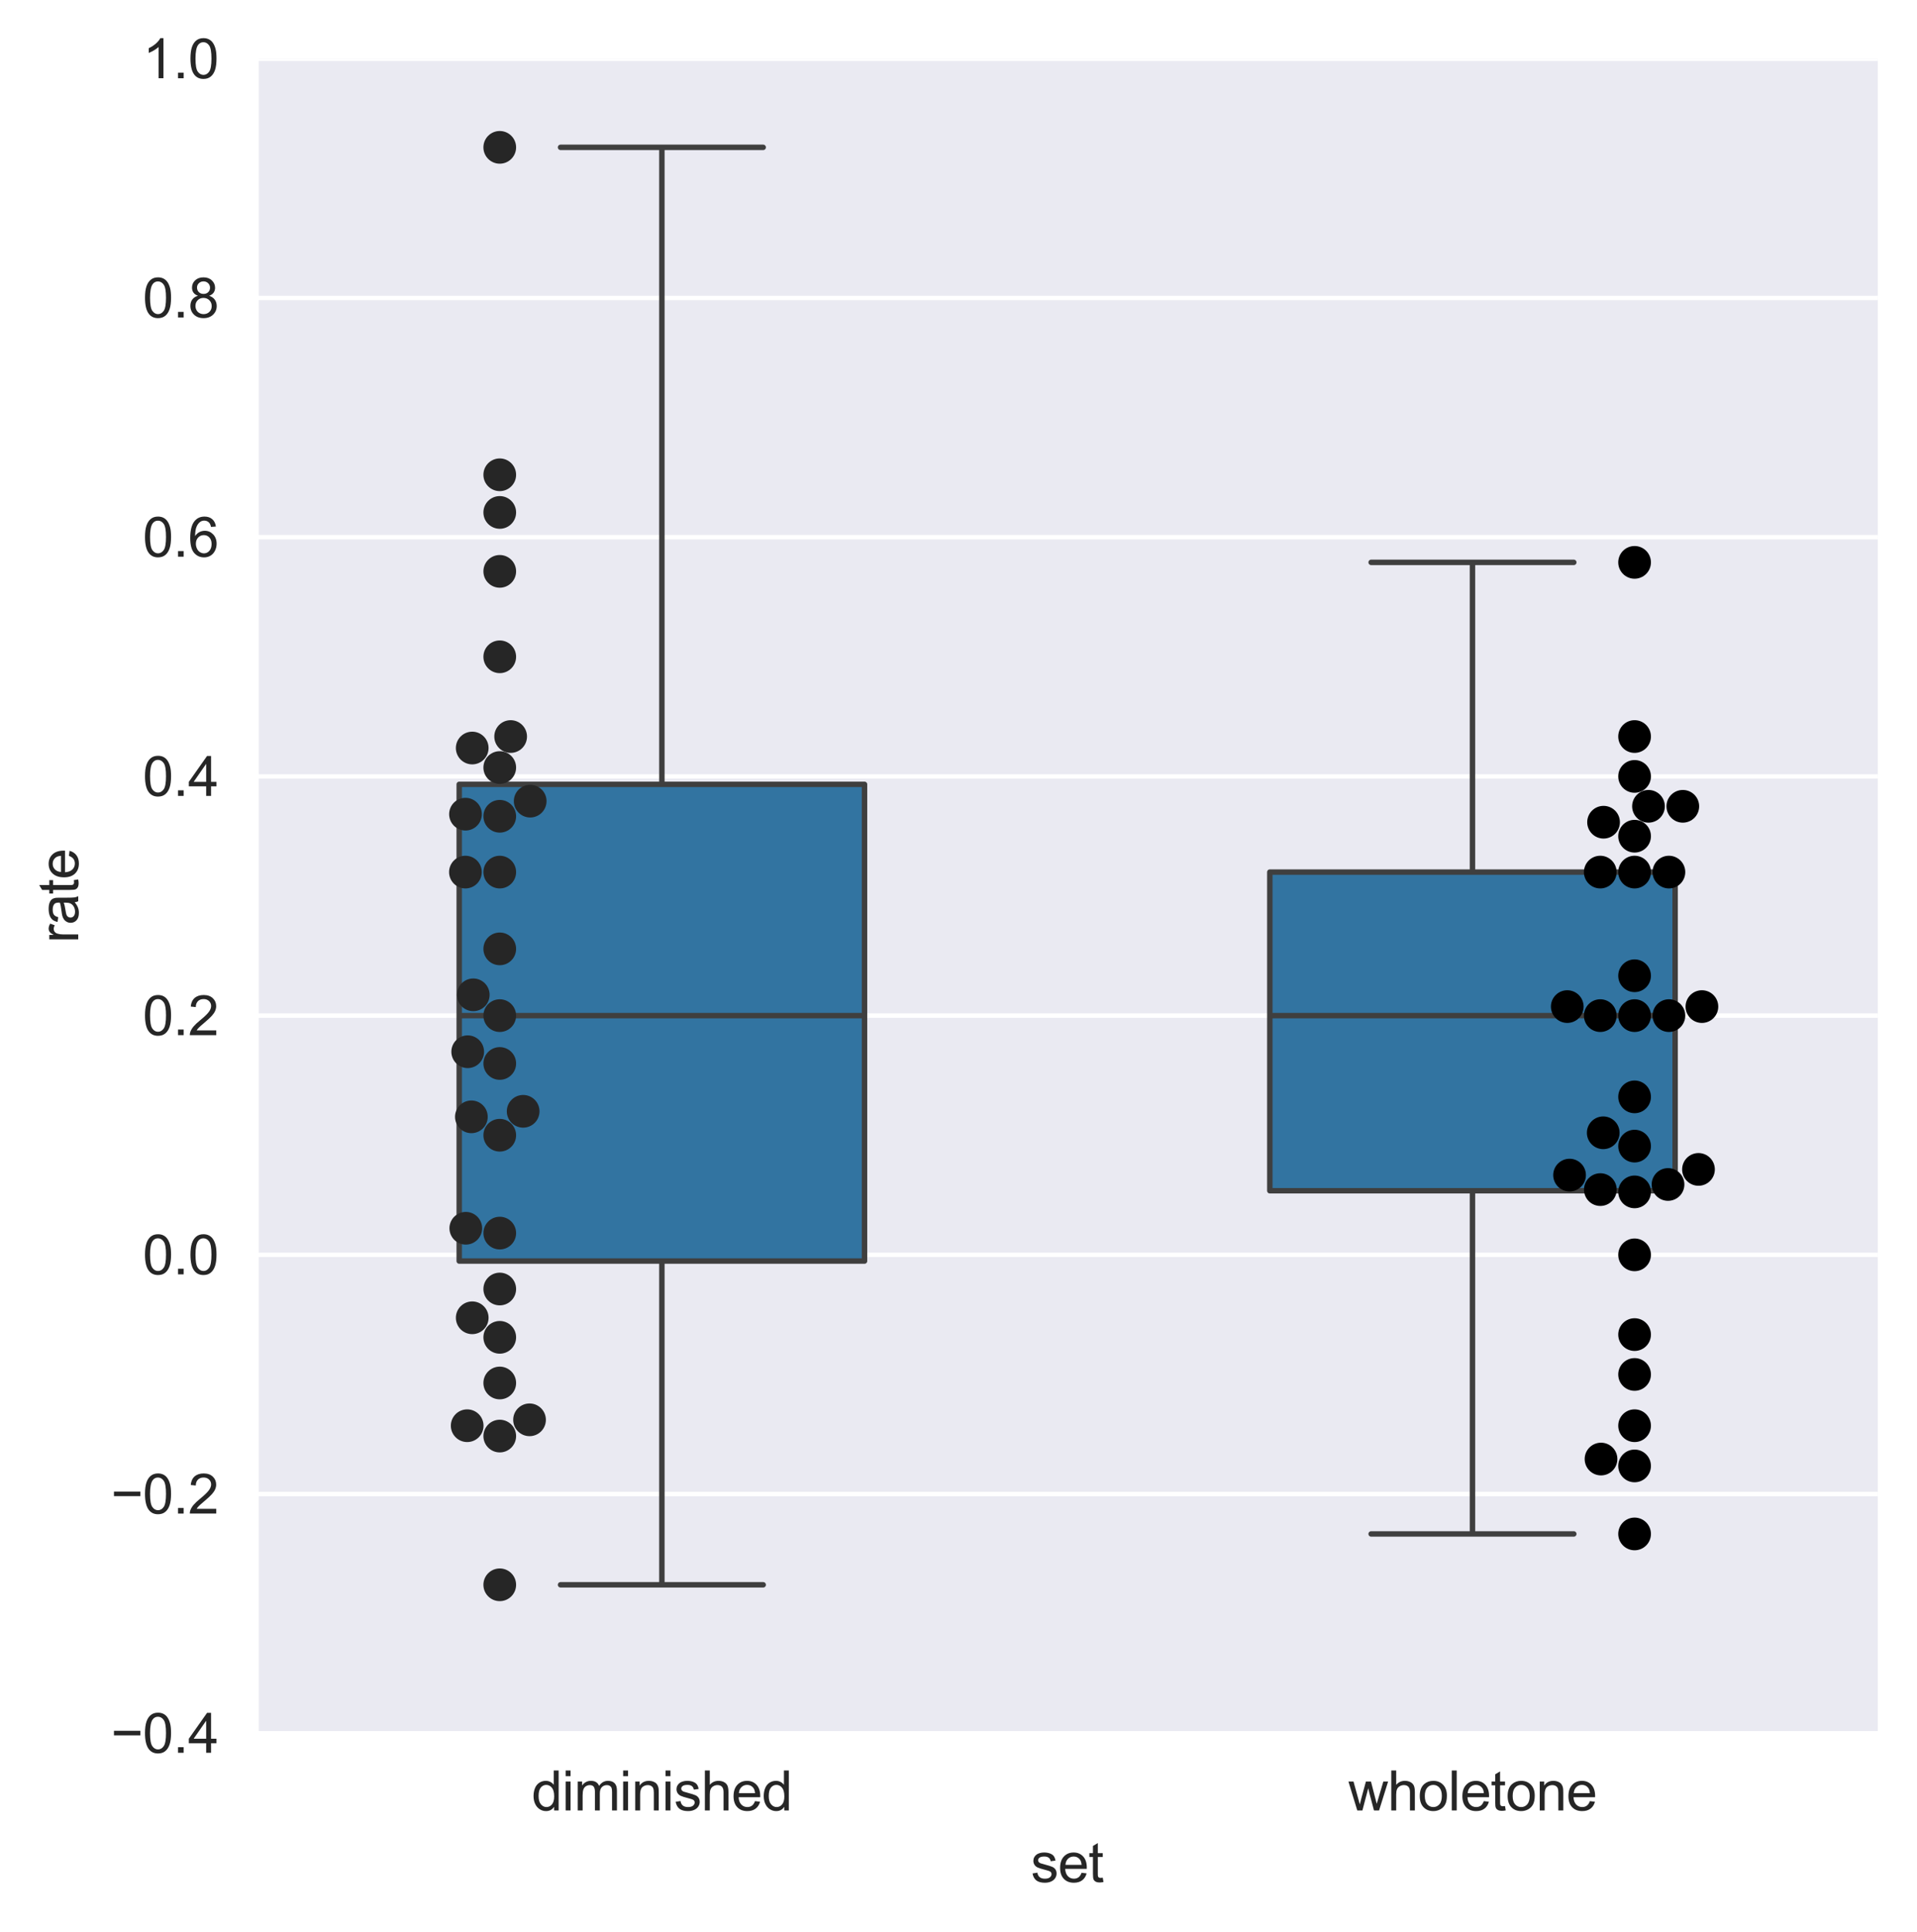 <?xml version="1.0" encoding="utf-8" standalone="no"?>
<!DOCTYPE svg PUBLIC "-//W3C//DTD SVG 1.1//EN"
  "http://www.w3.org/Graphics/SVG/1.1/DTD/svg11.dtd">
<svg xmlns:xlink="http://www.w3.org/1999/xlink" width="351.806pt" height="354.51pt" viewBox="0 0 351.806 354.51" xmlns="http://www.w3.org/2000/svg" version="1.1">
 <defs>
  <style type="text/css">*{stroke-linejoin: round; stroke-linecap: butt}</style>
 </defs>
 <g id="figure_1">
  <g id="patch_1">
   <path d="M 0 354.51 
L 351.806 354.51 
L 351.806 0 
L 0 0 
z
" style="fill: #ffffff"/>
  </g>
  <g id="axes_1">
   <g id="patch_2">
    <path d="M 47.086 318.019 
L 344.606 318.019 
L 344.606 10.779 
L 47.086 10.779 
z
" style="fill: #eaeaf2"/>
   </g>
   <g id="matplotlib.axis_1">
    <g id="xtick_1">
     <g id="text_1">
      <!-- diminished -->
      <g style="fill: #262626" transform="translate(97.566 332.177) scale(0.1 -0.1)">
       <defs>
        <path id="ArialMT-64" d="M 2575 0 
L 2575 419 
Q 2259 -75 1647 -75 
Q 1250 -75 917 144 
Q 584 363 401 755 
Q 219 1147 219 1656 
Q 219 2153 384 2558 
Q 550 2963 881 3178 
Q 1213 3394 1622 3394 
Q 1922 3394 2156 3267 
Q 2391 3141 2538 2938 
L 2538 4581 
L 3097 4581 
L 3097 0 
L 2575 0 
z
M 797 1656 
Q 797 1019 1065 703 
Q 1334 388 1700 388 
Q 2069 388 2326 689 
Q 2584 991 2584 1609 
Q 2584 2291 2321 2609 
Q 2059 2928 1675 2928 
Q 1300 2928 1048 2622 
Q 797 2316 797 1656 
z
" transform="scale(0.016)"/>
        <path id="ArialMT-69" d="M 425 3934 
L 425 4581 
L 988 4581 
L 988 3934 
L 425 3934 
z
M 425 0 
L 425 3319 
L 988 3319 
L 988 0 
L 425 0 
z
" transform="scale(0.016)"/>
        <path id="ArialMT-6d" d="M 422 0 
L 422 3319 
L 925 3319 
L 925 2853 
Q 1081 3097 1340 3245 
Q 1600 3394 1931 3394 
Q 2300 3394 2536 3241 
Q 2772 3088 2869 2813 
Q 3263 3394 3894 3394 
Q 4388 3394 4653 3120 
Q 4919 2847 4919 2278 
L 4919 0 
L 4359 0 
L 4359 2091 
Q 4359 2428 4304 2576 
Q 4250 2725 4106 2815 
Q 3963 2906 3769 2906 
Q 3419 2906 3187 2673 
Q 2956 2441 2956 1928 
L 2956 0 
L 2394 0 
L 2394 2156 
Q 2394 2531 2256 2718 
Q 2119 2906 1806 2906 
Q 1569 2906 1367 2781 
Q 1166 2656 1075 2415 
Q 984 2175 984 1722 
L 984 0 
L 422 0 
z
" transform="scale(0.016)"/>
        <path id="ArialMT-6e" d="M 422 0 
L 422 3319 
L 928 3319 
L 928 2847 
Q 1294 3394 1984 3394 
Q 2284 3394 2536 3286 
Q 2788 3178 2913 3003 
Q 3038 2828 3088 2588 
Q 3119 2431 3119 2041 
L 3119 0 
L 2556 0 
L 2556 2019 
Q 2556 2363 2490 2533 
Q 2425 2703 2258 2804 
Q 2091 2906 1866 2906 
Q 1506 2906 1245 2678 
Q 984 2450 984 1813 
L 984 0 
L 422 0 
z
" transform="scale(0.016)"/>
        <path id="ArialMT-73" d="M 197 991 
L 753 1078 
Q 800 744 1014 566 
Q 1228 388 1613 388 
Q 2000 388 2187 545 
Q 2375 703 2375 916 
Q 2375 1106 2209 1216 
Q 2094 1291 1634 1406 
Q 1016 1563 777 1677 
Q 538 1791 414 1992 
Q 291 2194 291 2438 
Q 291 2659 392 2848 
Q 494 3038 669 3163 
Q 800 3259 1026 3326 
Q 1253 3394 1513 3394 
Q 1903 3394 2198 3281 
Q 2494 3169 2634 2976 
Q 2775 2784 2828 2463 
L 2278 2388 
Q 2241 2644 2061 2787 
Q 1881 2931 1553 2931 
Q 1166 2931 1000 2803 
Q 834 2675 834 2503 
Q 834 2394 903 2306 
Q 972 2216 1119 2156 
Q 1203 2125 1616 2013 
Q 2213 1853 2448 1751 
Q 2684 1650 2818 1456 
Q 2953 1263 2953 975 
Q 2953 694 2789 445 
Q 2625 197 2315 61 
Q 2006 -75 1616 -75 
Q 969 -75 630 194 
Q 291 463 197 991 
z
" transform="scale(0.016)"/>
        <path id="ArialMT-68" d="M 422 0 
L 422 4581 
L 984 4581 
L 984 2938 
Q 1378 3394 1978 3394 
Q 2347 3394 2619 3248 
Q 2891 3103 3008 2847 
Q 3125 2591 3125 2103 
L 3125 0 
L 2563 0 
L 2563 2103 
Q 2563 2525 2380 2717 
Q 2197 2909 1863 2909 
Q 1613 2909 1392 2779 
Q 1172 2650 1078 2428 
Q 984 2206 984 1816 
L 984 0 
L 422 0 
z
" transform="scale(0.016)"/>
        <path id="ArialMT-65" d="M 2694 1069 
L 3275 997 
Q 3138 488 2766 206 
Q 2394 -75 1816 -75 
Q 1088 -75 661 373 
Q 234 822 234 1631 
Q 234 2469 665 2931 
Q 1097 3394 1784 3394 
Q 2450 3394 2872 2941 
Q 3294 2488 3294 1666 
Q 3294 1616 3291 1516 
L 816 1516 
Q 847 969 1125 678 
Q 1403 388 1819 388 
Q 2128 388 2347 550 
Q 2566 713 2694 1069 
z
M 847 1978 
L 2700 1978 
Q 2663 2397 2488 2606 
Q 2219 2931 1791 2931 
Q 1403 2931 1139 2672 
Q 875 2413 847 1978 
z
" transform="scale(0.016)"/>
       </defs>
       <use xlink:href="#ArialMT-64"/>
       <use xlink:href="#ArialMT-69" x="55.615"/>
       <use xlink:href="#ArialMT-6d" x="77.832"/>
       <use xlink:href="#ArialMT-69" x="161.133"/>
       <use xlink:href="#ArialMT-6e" x="183.35"/>
       <use xlink:href="#ArialMT-69" x="238.965"/>
       <use xlink:href="#ArialMT-73" x="261.182"/>
       <use xlink:href="#ArialMT-68" x="311.182"/>
       <use xlink:href="#ArialMT-65" x="366.797"/>
       <use xlink:href="#ArialMT-64" x="422.412"/>
      </g>
     </g>
    </g>
    <g id="xtick_2">
     <g id="text_2">
      <!-- wholetone -->
      <g style="fill: #262626" transform="translate(247.432 332.177) scale(0.1 -0.1)">
       <defs>
        <path id="ArialMT-77" d="M 1034 0 
L 19 3319 
L 600 3319 
L 1128 1403 
L 1325 691 
Q 1338 744 1497 1375 
L 2025 3319 
L 2603 3319 
L 3100 1394 
L 3266 759 
L 3456 1400 
L 4025 3319 
L 4572 3319 
L 3534 0 
L 2950 0 
L 2422 1988 
L 2294 2553 
L 1622 0 
L 1034 0 
z
" transform="scale(0.016)"/>
        <path id="ArialMT-6f" d="M 213 1659 
Q 213 2581 725 3025 
Q 1153 3394 1769 3394 
Q 2453 3394 2887 2945 
Q 3322 2497 3322 1706 
Q 3322 1066 3130 698 
Q 2938 331 2570 128 
Q 2203 -75 1769 -75 
Q 1072 -75 642 372 
Q 213 819 213 1659 
z
M 791 1659 
Q 791 1022 1069 705 
Q 1347 388 1769 388 
Q 2188 388 2466 706 
Q 2744 1025 2744 1678 
Q 2744 2294 2464 2611 
Q 2184 2928 1769 2928 
Q 1347 2928 1069 2612 
Q 791 2297 791 1659 
z
" transform="scale(0.016)"/>
        <path id="ArialMT-6c" d="M 409 0 
L 409 4581 
L 972 4581 
L 972 0 
L 409 0 
z
" transform="scale(0.016)"/>
        <path id="ArialMT-74" d="M 1650 503 
L 1731 6 
Q 1494 -44 1306 -44 
Q 1000 -44 831 53 
Q 663 150 594 308 
Q 525 466 525 972 
L 525 2881 
L 113 2881 
L 113 3319 
L 525 3319 
L 525 4141 
L 1084 4478 
L 1084 3319 
L 1650 3319 
L 1650 2881 
L 1084 2881 
L 1084 941 
Q 1084 700 1114 631 
Q 1144 563 1211 522 
Q 1278 481 1403 481 
Q 1497 481 1650 503 
z
" transform="scale(0.016)"/>
       </defs>
       <use xlink:href="#ArialMT-77"/>
       <use xlink:href="#ArialMT-68" x="72.217"/>
       <use xlink:href="#ArialMT-6f" x="127.832"/>
       <use xlink:href="#ArialMT-6c" x="183.447"/>
       <use xlink:href="#ArialMT-65" x="205.664"/>
       <use xlink:href="#ArialMT-74" x="261.279"/>
       <use xlink:href="#ArialMT-6f" x="289.062"/>
       <use xlink:href="#ArialMT-6e" x="344.678"/>
       <use xlink:href="#ArialMT-65" x="400.293"/>
      </g>
     </g>
    </g>
    <g id="text_3">
     <!-- set -->
     <g style="fill: #262626" transform="translate(189.176 345.322) scale(0.1 -0.1)">
      <use xlink:href="#ArialMT-73"/>
      <use xlink:href="#ArialMT-65" x="50"/>
      <use xlink:href="#ArialMT-74" x="105.615"/>
     </g>
    </g>
   </g>
   <g id="matplotlib.axis_2">
    <g id="ytick_1">
     <g id="line2d_1">
      <path d="M 47.086 318.019 
L 344.606 318.019 
" clip-path="url(#p8b9418514e)" style="fill: none; stroke: #ffffff; stroke-width: 0.8; stroke-linecap: round"/>
     </g>
     <g id="text_4">
      <!-- −0.4 -->
      <g style="fill: #262626" transform="translate(20.345 321.598) scale(0.1 -0.1)">
       <defs>
        <path id="ArialMT-2212" d="M 3381 1997 
L 356 1997 
L 356 2522 
L 3381 2522 
L 3381 1997 
z
" transform="scale(0.016)"/>
        <path id="ArialMT-30" d="M 266 2259 
Q 266 3072 433 3567 
Q 600 4063 929 4331 
Q 1259 4600 1759 4600 
Q 2128 4600 2406 4451 
Q 2684 4303 2865 4023 
Q 3047 3744 3150 3342 
Q 3253 2941 3253 2259 
Q 3253 1453 3087 958 
Q 2922 463 2592 192 
Q 2263 -78 1759 -78 
Q 1097 -78 719 397 
Q 266 969 266 2259 
z
M 844 2259 
Q 844 1131 1108 757 
Q 1372 384 1759 384 
Q 2147 384 2411 759 
Q 2675 1134 2675 2259 
Q 2675 3391 2411 3762 
Q 2147 4134 1753 4134 
Q 1366 4134 1134 3806 
Q 844 3388 844 2259 
z
" transform="scale(0.016)"/>
        <path id="ArialMT-2e" d="M 581 0 
L 581 641 
L 1222 641 
L 1222 0 
L 581 0 
z
" transform="scale(0.016)"/>
        <path id="ArialMT-34" d="M 2069 0 
L 2069 1097 
L 81 1097 
L 81 1613 
L 2172 4581 
L 2631 4581 
L 2631 1613 
L 3250 1613 
L 3250 1097 
L 2631 1097 
L 2631 0 
L 2069 0 
z
M 2069 1613 
L 2069 3678 
L 634 1613 
L 2069 1613 
z
" transform="scale(0.016)"/>
       </defs>
       <use xlink:href="#ArialMT-2212"/>
       <use xlink:href="#ArialMT-30" x="58.398"/>
       <use xlink:href="#ArialMT-2e" x="114.014"/>
       <use xlink:href="#ArialMT-34" x="141.797"/>
      </g>
     </g>
    </g>
    <g id="ytick_2">
     <g id="line2d_2">
      <path d="M 47.086 274.127 
L 344.606 274.127 
" clip-path="url(#p8b9418514e)" style="fill: none; stroke: #ffffff; stroke-width: 0.8; stroke-linecap: round"/>
     </g>
     <g id="text_5">
      <!-- −0.2 -->
      <g style="fill: #262626" transform="translate(20.345 277.706) scale(0.1 -0.1)">
       <defs>
        <path id="ArialMT-32" d="M 3222 541 
L 3222 0 
L 194 0 
Q 188 203 259 391 
Q 375 700 629 1000 
Q 884 1300 1366 1694 
Q 2113 2306 2375 2664 
Q 2638 3022 2638 3341 
Q 2638 3675 2398 3904 
Q 2159 4134 1775 4134 
Q 1369 4134 1125 3890 
Q 881 3647 878 3216 
L 300 3275 
Q 359 3922 746 4261 
Q 1134 4600 1788 4600 
Q 2447 4600 2831 4234 
Q 3216 3869 3216 3328 
Q 3216 3053 3103 2787 
Q 2991 2522 2730 2228 
Q 2469 1934 1863 1422 
Q 1356 997 1212 845 
Q 1069 694 975 541 
L 3222 541 
z
" transform="scale(0.016)"/>
       </defs>
       <use xlink:href="#ArialMT-2212"/>
       <use xlink:href="#ArialMT-30" x="58.398"/>
       <use xlink:href="#ArialMT-2e" x="114.014"/>
       <use xlink:href="#ArialMT-32" x="141.797"/>
      </g>
     </g>
    </g>
    <g id="ytick_3">
     <g id="line2d_3">
      <path d="M 47.086 230.236 
L 344.606 230.236 
" clip-path="url(#p8b9418514e)" style="fill: none; stroke: #ffffff; stroke-width: 0.8; stroke-linecap: round"/>
     </g>
     <g id="text_6">
      <!-- 0.0 -->
      <g style="fill: #262626" transform="translate(26.186 233.815) scale(0.1 -0.1)">
       <use xlink:href="#ArialMT-30"/>
       <use xlink:href="#ArialMT-2e" x="55.615"/>
       <use xlink:href="#ArialMT-30" x="83.398"/>
      </g>
     </g>
    </g>
    <g id="ytick_4">
     <g id="line2d_4">
      <path d="M 47.086 186.345 
L 344.606 186.345 
" clip-path="url(#p8b9418514e)" style="fill: none; stroke: #ffffff; stroke-width: 0.8; stroke-linecap: round"/>
     </g>
     <g id="text_7">
      <!-- 0.2 -->
      <g style="fill: #262626" transform="translate(26.186 189.924) scale(0.1 -0.1)">
       <use xlink:href="#ArialMT-30"/>
       <use xlink:href="#ArialMT-2e" x="55.615"/>
       <use xlink:href="#ArialMT-32" x="83.398"/>
      </g>
     </g>
    </g>
    <g id="ytick_5">
     <g id="line2d_5">
      <path d="M 47.086 142.453 
L 344.606 142.453 
" clip-path="url(#p8b9418514e)" style="fill: none; stroke: #ffffff; stroke-width: 0.8; stroke-linecap: round"/>
     </g>
     <g id="text_8">
      <!-- 0.4 -->
      <g style="fill: #262626" transform="translate(26.186 146.032) scale(0.1 -0.1)">
       <use xlink:href="#ArialMT-30"/>
       <use xlink:href="#ArialMT-2e" x="55.615"/>
       <use xlink:href="#ArialMT-34" x="83.398"/>
      </g>
     </g>
    </g>
    <g id="ytick_6">
     <g id="line2d_6">
      <path d="M 47.086 98.562 
L 344.606 98.562 
" clip-path="url(#p8b9418514e)" style="fill: none; stroke: #ffffff; stroke-width: 0.8; stroke-linecap: round"/>
     </g>
     <g id="text_9">
      <!-- 0.6 -->
      <g style="fill: #262626" transform="translate(26.186 102.141) scale(0.1 -0.1)">
       <defs>
        <path id="ArialMT-36" d="M 3184 3459 
L 2625 3416 
Q 2550 3747 2413 3897 
Q 2184 4138 1850 4138 
Q 1581 4138 1378 3988 
Q 1113 3794 959 3422 
Q 806 3050 800 2363 
Q 1003 2672 1297 2822 
Q 1591 2972 1913 2972 
Q 2475 2972 2870 2558 
Q 3266 2144 3266 1488 
Q 3266 1056 3080 686 
Q 2894 316 2569 119 
Q 2244 -78 1831 -78 
Q 1128 -78 684 439 
Q 241 956 241 2144 
Q 241 3472 731 4075 
Q 1159 4600 1884 4600 
Q 2425 4600 2770 4297 
Q 3116 3994 3184 3459 
z
M 888 1484 
Q 888 1194 1011 928 
Q 1134 663 1356 523 
Q 1578 384 1822 384 
Q 2178 384 2434 671 
Q 2691 959 2691 1453 
Q 2691 1928 2437 2201 
Q 2184 2475 1800 2475 
Q 1419 2475 1153 2201 
Q 888 1928 888 1484 
z
" transform="scale(0.016)"/>
       </defs>
       <use xlink:href="#ArialMT-30"/>
       <use xlink:href="#ArialMT-2e" x="55.615"/>
       <use xlink:href="#ArialMT-36" x="83.398"/>
      </g>
     </g>
    </g>
    <g id="ytick_7">
     <g id="line2d_7">
      <path d="M 47.086 54.67 
L 344.606 54.67 
" clip-path="url(#p8b9418514e)" style="fill: none; stroke: #ffffff; stroke-width: 0.8; stroke-linecap: round"/>
     </g>
     <g id="text_10">
      <!-- 0.8 -->
      <g style="fill: #262626" transform="translate(26.186 58.249) scale(0.1 -0.1)">
       <defs>
        <path id="ArialMT-38" d="M 1131 2484 
Q 781 2613 612 2850 
Q 444 3088 444 3419 
Q 444 3919 803 4259 
Q 1163 4600 1759 4600 
Q 2359 4600 2725 4251 
Q 3091 3903 3091 3403 
Q 3091 3084 2923 2848 
Q 2756 2613 2416 2484 
Q 2838 2347 3058 2040 
Q 3278 1734 3278 1309 
Q 3278 722 2862 322 
Q 2447 -78 1769 -78 
Q 1091 -78 675 323 
Q 259 725 259 1325 
Q 259 1772 486 2073 
Q 713 2375 1131 2484 
z
M 1019 3438 
Q 1019 3113 1228 2906 
Q 1438 2700 1772 2700 
Q 2097 2700 2305 2904 
Q 2513 3109 2513 3406 
Q 2513 3716 2298 3927 
Q 2084 4138 1766 4138 
Q 1444 4138 1231 3931 
Q 1019 3725 1019 3438 
z
M 838 1322 
Q 838 1081 952 856 
Q 1066 631 1291 507 
Q 1516 384 1775 384 
Q 2178 384 2440 643 
Q 2703 903 2703 1303 
Q 2703 1709 2433 1975 
Q 2163 2241 1756 2241 
Q 1359 2241 1098 1978 
Q 838 1716 838 1322 
z
" transform="scale(0.016)"/>
       </defs>
       <use xlink:href="#ArialMT-30"/>
       <use xlink:href="#ArialMT-2e" x="55.615"/>
       <use xlink:href="#ArialMT-38" x="83.398"/>
      </g>
     </g>
    </g>
    <g id="ytick_8">
     <g id="line2d_8">
      <path d="M 47.086 10.779 
L 344.606 10.779 
" clip-path="url(#p8b9418514e)" style="fill: none; stroke: #ffffff; stroke-width: 0.8; stroke-linecap: round"/>
     </g>
     <g id="text_11">
      <!-- 1.0 -->
      <g style="fill: #262626" transform="translate(26.186 14.358) scale(0.1 -0.1)">
       <defs>
        <path id="ArialMT-31" d="M 2384 0 
L 1822 0 
L 1822 3584 
Q 1619 3391 1289 3197 
Q 959 3003 697 2906 
L 697 3450 
Q 1169 3672 1522 3987 
Q 1875 4303 2022 4600 
L 2384 4600 
L 2384 0 
z
" transform="scale(0.016)"/>
       </defs>
       <use xlink:href="#ArialMT-31"/>
       <use xlink:href="#ArialMT-2e" x="55.615"/>
       <use xlink:href="#ArialMT-30" x="83.398"/>
      </g>
     </g>
    </g>
    <g id="text_12">
     <!-- rate -->
     <g style="fill: #262626" transform="translate(14.358 173.014) rotate(-90) scale(0.1 -0.1)">
      <defs>
       <path id="ArialMT-72" d="M 416 0 
L 416 3319 
L 922 3319 
L 922 2816 
Q 1116 3169 1280 3281 
Q 1444 3394 1641 3394 
Q 1925 3394 2219 3213 
L 2025 2691 
Q 1819 2813 1613 2813 
Q 1428 2813 1281 2702 
Q 1134 2591 1072 2394 
Q 978 2094 978 1738 
L 978 0 
L 416 0 
z
" transform="scale(0.016)"/>
       <path id="ArialMT-61" d="M 2588 409 
Q 2275 144 1986 34 
Q 1697 -75 1366 -75 
Q 819 -75 525 192 
Q 231 459 231 875 
Q 231 1119 342 1320 
Q 453 1522 633 1644 
Q 813 1766 1038 1828 
Q 1203 1872 1538 1913 
Q 2219 1994 2541 2106 
Q 2544 2222 2544 2253 
Q 2544 2597 2384 2738 
Q 2169 2928 1744 2928 
Q 1347 2928 1158 2789 
Q 969 2650 878 2297 
L 328 2372 
Q 403 2725 575 2942 
Q 747 3159 1072 3276 
Q 1397 3394 1825 3394 
Q 2250 3394 2515 3294 
Q 2781 3194 2906 3042 
Q 3031 2891 3081 2659 
Q 3109 2516 3109 2141 
L 3109 1391 
Q 3109 606 3145 398 
Q 3181 191 3288 0 
L 2700 0 
Q 2613 175 2588 409 
z
M 2541 1666 
Q 2234 1541 1622 1453 
Q 1275 1403 1131 1340 
Q 988 1278 909 1158 
Q 831 1038 831 891 
Q 831 666 1001 516 
Q 1172 366 1500 366 
Q 1825 366 2078 508 
Q 2331 650 2450 897 
Q 2541 1088 2541 1459 
L 2541 1666 
z
" transform="scale(0.016)"/>
      </defs>
      <use xlink:href="#ArialMT-72"/>
      <use xlink:href="#ArialMT-61" x="33.301"/>
      <use xlink:href="#ArialMT-74" x="88.916"/>
      <use xlink:href="#ArialMT-65" x="116.699"/>
     </g>
    </g>
   </g>
   <g id="patch_3">
    <path d="M 84.276 231.376 
L 158.656 231.376 
L 158.656 143.911 
L 84.276 143.911 
L 84.276 231.376 
z
" clip-path="url(#p8b9418514e)" style="fill: #3274a1; stroke: #3f3f3f; stroke-linejoin: miter"/>
   </g>
   <g id="line2d_9">
    <path d="M 121.466 231.376 
L 121.466 290.776 
" clip-path="url(#p8b9418514e)" style="fill: none; stroke: #3f3f3f"/>
   </g>
   <g id="line2d_10">
    <path d="M 121.466 143.911 
L 121.466 27.035 
" clip-path="url(#p8b9418514e)" style="fill: none; stroke: #3f3f3f"/>
   </g>
   <g id="line2d_11">
    <path d="M 102.871 290.776 
L 140.061 290.776 
" clip-path="url(#p8b9418514e)" style="fill: none; stroke: #3f3f3f; stroke-linecap: round"/>
   </g>
   <g id="line2d_12">
    <path d="M 102.871 27.035 
L 140.061 27.035 
" clip-path="url(#p8b9418514e)" style="fill: none; stroke: #3f3f3f; stroke-linecap: round"/>
   </g>
   <g id="line2d_13"/>
   <g id="patch_4">
    <path d="M 233.036 218.476 
L 307.416 218.476 
L 307.416 160.01 
L 233.036 160.01 
L 233.036 218.476 
z
" clip-path="url(#p8b9418514e)" style="fill: #3274a1; stroke: #3f3f3f; stroke-linejoin: miter"/>
   </g>
   <g id="line2d_14">
    <path d="M 270.226 218.476 
L 270.226 281.443 
" clip-path="url(#p8b9418514e)" style="fill: none; stroke: #3f3f3f"/>
   </g>
   <g id="line2d_15">
    <path d="M 270.226 160.01 
L 270.226 103.182 
" clip-path="url(#p8b9418514e)" style="fill: none; stroke: #3f3f3f"/>
   </g>
   <g id="line2d_16">
    <path d="M 251.631 281.443 
L 288.821 281.443 
" clip-path="url(#p8b9418514e)" style="fill: none; stroke: #3f3f3f; stroke-linecap: round"/>
   </g>
   <g id="line2d_17">
    <path d="M 251.631 103.182 
L 288.821 103.182 
" clip-path="url(#p8b9418514e)" style="fill: none; stroke: #3f3f3f; stroke-linecap: round"/>
   </g>
   <g id="line2d_18"/>
   <g id="line2d_19">
    <path d="M 84.276 186.345 
L 158.656 186.345 
" clip-path="url(#p8b9418514e)" style="fill: none; stroke: #3f3f3f"/>
   </g>
   <g id="line2d_20">
    <path d="M 233.036 186.345 
L 307.416 186.345 
" clip-path="url(#p8b9418514e)" style="fill: none; stroke: #3f3f3f"/>
   </g>
   <g id="patch_5">
    <path d="M 47.086 318.019 
L 47.086 10.779 
" style="fill: none; stroke: #ffffff; stroke-width: 0.8; stroke-linejoin: miter; stroke-linecap: square"/>
   </g>
   <g id="patch_6">
    <path d="M 47.086 318.019 
L 344.606 318.019 
" style="fill: none; stroke: #ffffff; stroke-width: 0.8; stroke-linejoin: miter; stroke-linecap: square"/>
   </g>
   <g id="PathCollection_1">
    <defs>
     <path id="C0_0_6eec8aa408" d="M 0 3 
C 0.796 3 1.559 2.684 2.121 2.121 
C 2.684 1.559 3 0.796 3 -0 
C 3 -0.796 2.684 -1.559 2.121 -2.121 
C 1.559 -2.684 0.796 -3 0 -3 
C -0.796 -3 -1.559 -2.684 -2.121 -2.121 
C -2.684 -1.559 -3 -0.796 -3 0 
C -3 0.796 -2.684 1.559 -2.121 2.121 
C -1.559 2.684 -0.796 3 0 3 
z
"/>
    </defs>
    <g clip-path="url(#p8b9418514e)">
     <use xlink:href="#C0_0_6eec8aa408" x="85.483" y="225.359" style="fill: #262626"/>
    </g>
    <g clip-path="url(#p8b9418514e)">
     <use xlink:href="#C0_0_6eec8aa408" x="91.714" y="27.035" style="fill: #262626"/>
    </g>
    <g clip-path="url(#p8b9418514e)">
     <use xlink:href="#C0_0_6eec8aa408" x="85.427" y="149.383" style="fill: #262626"/>
    </g>
    <g clip-path="url(#p8b9418514e)">
     <use xlink:href="#C0_0_6eec8aa408" x="85.834" y="192.97" style="fill: #262626"/>
    </g>
    <g clip-path="url(#p8b9418514e)">
     <use xlink:href="#C0_0_6eec8aa408" x="91.714" y="208.29" style="fill: #262626"/>
    </g>
    <g clip-path="url(#p8b9418514e)">
     <use xlink:href="#C0_0_6eec8aa408" x="86.506" y="204.914" style="fill: #262626"/>
    </g>
    <g clip-path="url(#p8b9418514e)">
     <use xlink:href="#C0_0_6eec8aa408" x="91.714" y="245.371" style="fill: #262626"/>
    </g>
    <g clip-path="url(#p8b9418514e)">
     <use xlink:href="#C0_0_6eec8aa408" x="91.714" y="174.096" style="fill: #262626"/>
    </g>
    <g clip-path="url(#p8b9418514e)">
     <use xlink:href="#C0_0_6eec8aa408" x="91.714" y="104.832" style="fill: #262626"/>
    </g>
    <g clip-path="url(#p8b9418514e)">
     <use xlink:href="#C0_0_6eec8aa408" x="91.714" y="94.021" style="fill: #262626"/>
    </g>
    <g clip-path="url(#p8b9418514e)">
     <use xlink:href="#C0_0_6eec8aa408" x="91.714" y="290.776" style="fill: #262626"/>
    </g>
    <g clip-path="url(#p8b9418514e)">
     <use xlink:href="#C0_0_6eec8aa408" x="91.714" y="263.487" style="fill: #262626"/>
    </g>
    <g clip-path="url(#p8b9418514e)">
     <use xlink:href="#C0_0_6eec8aa408" x="91.714" y="195.123" style="fill: #262626"/>
    </g>
    <g clip-path="url(#p8b9418514e)">
     <use xlink:href="#C0_0_6eec8aa408" x="85.414" y="160.01" style="fill: #262626"/>
    </g>
    <g clip-path="url(#p8b9418514e)">
     <use xlink:href="#C0_0_6eec8aa408" x="97.181" y="260.506" style="fill: #262626"/>
    </g>
    <g clip-path="url(#p8b9418514e)">
     <use xlink:href="#C0_0_6eec8aa408" x="93.714" y="135.138" style="fill: #262626"/>
    </g>
    <g clip-path="url(#p8b9418514e)">
     <use xlink:href="#C0_0_6eec8aa408" x="96.009" y="203.901" style="fill: #262626"/>
    </g>
    <g clip-path="url(#p8b9418514e)">
     <use xlink:href="#C0_0_6eec8aa408" x="91.714" y="149.768" style="fill: #262626"/>
    </g>
    <g clip-path="url(#p8b9418514e)">
     <use xlink:href="#C0_0_6eec8aa408" x="97.3" y="146.994" style="fill: #262626"/>
    </g>
    <g clip-path="url(#p8b9418514e)">
     <use xlink:href="#C0_0_6eec8aa408" x="86.853" y="182.528" style="fill: #262626"/>
    </g>
    <g clip-path="url(#p8b9418514e)">
     <use xlink:href="#C0_0_6eec8aa408" x="91.714" y="87.112" style="fill: #262626"/>
    </g>
    <g clip-path="url(#p8b9418514e)">
     <use xlink:href="#C0_0_6eec8aa408" x="91.714" y="140.828" style="fill: #262626"/>
    </g>
    <g clip-path="url(#p8b9418514e)">
     <use xlink:href="#C0_0_6eec8aa408" x="91.714" y="160.01" style="fill: #262626"/>
    </g>
    <g clip-path="url(#p8b9418514e)">
     <use xlink:href="#C0_0_6eec8aa408" x="91.714" y="226.246" style="fill: #262626"/>
    </g>
    <g clip-path="url(#p8b9418514e)">
     <use xlink:href="#C0_0_6eec8aa408" x="91.714" y="253.749" style="fill: #262626"/>
    </g>
    <g clip-path="url(#p8b9418514e)">
     <use xlink:href="#C0_0_6eec8aa408" x="91.714" y="120.507" style="fill: #262626"/>
    </g>
    <g clip-path="url(#p8b9418514e)">
     <use xlink:href="#C0_0_6eec8aa408" x="86.662" y="241.786" style="fill: #262626"/>
    </g>
    <g clip-path="url(#p8b9418514e)">
     <use xlink:href="#C0_0_6eec8aa408" x="86.66" y="137.246" style="fill: #262626"/>
    </g>
    <g clip-path="url(#p8b9418514e)">
     <use xlink:href="#C0_0_6eec8aa408" x="91.714" y="236.506" style="fill: #262626"/>
    </g>
    <g clip-path="url(#p8b9418514e)">
     <use xlink:href="#C0_0_6eec8aa408" x="85.738" y="261.587" style="fill: #262626"/>
    </g>
    <g clip-path="url(#p8b9418514e)">
     <use xlink:href="#C0_0_6eec8aa408" x="91.714" y="186.345" style="fill: #262626"/>
    </g>
   </g>
   <g id="PathCollection_2">
    <path d="M 0 357.51 
C 0.796 357.51 1.559 357.193 2.121 356.631 
C 2.684 356.068 3 355.305 3 354.51 
C 3 353.714 2.684 352.951 2.121 352.388 
C 1.559 351.826 0.796 351.51 0 351.51 
C -0.796 351.51 -1.559 351.826 -2.121 352.388 
C -2.684 352.951 -3 353.714 -3 354.51 
C -3 355.305 -2.684 356.068 -2.121 356.631 
C -1.559 357.193 -0.796 357.51 0 357.51 
" clip-path="url(#p8b9418514e)" style="fill: none"/>
   </g>
   <g id="PathCollection_3">
    <path d="M 0 357.51 
C 0.796 357.51 1.559 357.193 2.121 356.631 
C 2.684 356.068 3 355.305 3 354.51 
C 3 353.714 2.684 352.951 2.121 352.388 
C 1.559 351.826 0.796 351.51 0 351.51 
C -0.796 351.51 -1.559 351.826 -2.121 352.388 
C -2.684 352.951 -3 353.714 -3 354.51 
C -3 355.305 -2.684 356.068 -2.121 356.631 
C -1.559 357.193 -0.796 357.51 0 357.51 
" clip-path="url(#p8b9418514e)" style="fill: none"/>
   </g>
   <g id="PathCollection_4">
    <defs>
     <path id="C1_0_919d7264cf" d="M 0 3 
C 0.796 3 1.559 2.684 2.121 2.121 
C 2.684 1.559 3 0.796 3 -0 
C 3 -0.796 2.684 -1.559 2.121 -2.121 
C 1.559 -2.684 0.796 -3 0 -3 
C -0.796 -3 -1.559 -2.684 -2.121 -2.121 
C -2.684 -1.559 -3 -0.796 -3 0 
C -3 0.796 -2.684 1.559 -2.121 2.121 
C -1.559 2.684 -0.796 3 0 3 
z
"/>
    </defs>
    <g clip-path="url(#p8b9418514e)">
     <use xlink:href="#C1_0_919d7264cf" x="294.224" y="207.842"/>
    </g>
    <g clip-path="url(#p8b9418514e)">
     <use xlink:href="#C1_0_919d7264cf" x="308.828" y="147.94"/>
    </g>
    <g clip-path="url(#p8b9418514e)">
     <use xlink:href="#C1_0_919d7264cf" x="299.978" y="210.285"/>
    </g>
    <g clip-path="url(#p8b9418514e)">
     <use xlink:href="#C1_0_919d7264cf" x="293.693" y="218.266"/>
    </g>
    <g clip-path="url(#p8b9418514e)">
     <use xlink:href="#C1_0_919d7264cf" x="299.978" y="230.236"/>
    </g>
    <g clip-path="url(#p8b9418514e)">
     <use xlink:href="#C1_0_919d7264cf" x="299.978" y="160.01"/>
    </g>
    <g clip-path="url(#p8b9418514e)">
     <use xlink:href="#C1_0_919d7264cf" x="299.978" y="281.443"/>
    </g>
    <g clip-path="url(#p8b9418514e)">
     <use xlink:href="#C1_0_919d7264cf" x="299.978" y="268.964"/>
    </g>
    <g clip-path="url(#p8b9418514e)">
     <use xlink:href="#C1_0_919d7264cf" x="306.278" y="186.345"/>
    </g>
    <g clip-path="url(#p8b9418514e)">
     <use xlink:href="#C1_0_919d7264cf" x="299.978" y="142.453"/>
    </g>
    <g clip-path="url(#p8b9418514e)">
     <use xlink:href="#C1_0_919d7264cf" x="299.978" y="218.686"/>
    </g>
    <g clip-path="url(#p8b9418514e)">
     <use xlink:href="#C1_0_919d7264cf" x="299.978" y="153.426"/>
    </g>
    <g clip-path="url(#p8b9418514e)">
     <use xlink:href="#C1_0_919d7264cf" x="287.623" y="184.688"/>
    </g>
    <g clip-path="url(#p8b9418514e)">
     <use xlink:href="#C1_0_919d7264cf" x="306.278" y="160.01"/>
    </g>
    <g clip-path="url(#p8b9418514e)">
     <use xlink:href="#C1_0_919d7264cf" x="299.978" y="186.345"/>
    </g>
    <g clip-path="url(#p8b9418514e)">
     <use xlink:href="#C1_0_919d7264cf" x="299.978" y="135.138"/>
    </g>
    <g clip-path="url(#p8b9418514e)">
     <use xlink:href="#C1_0_919d7264cf" x="312.333" y="184.688"/>
    </g>
    <g clip-path="url(#p8b9418514e)">
     <use xlink:href="#C1_0_919d7264cf" x="293.678" y="186.345"/>
    </g>
    <g clip-path="url(#p8b9418514e)">
     <use xlink:href="#C1_0_919d7264cf" x="299.978" y="201.251"/>
    </g>
    <g clip-path="url(#p8b9418514e)">
     <use xlink:href="#C1_0_919d7264cf" x="294.284" y="150.858"/>
    </g>
    <g clip-path="url(#p8b9418514e)">
     <use xlink:href="#C1_0_919d7264cf" x="299.978" y="103.182"/>
    </g>
    <g clip-path="url(#p8b9418514e)">
     <use xlink:href="#C1_0_919d7264cf" x="302.528" y="147.94"/>
    </g>
    <g clip-path="url(#p8b9418514e)">
     <use xlink:href="#C1_0_919d7264cf" x="311.705" y="214.561"/>
    </g>
    <g clip-path="url(#p8b9418514e)">
     <use xlink:href="#C1_0_919d7264cf" x="299.978" y="244.867"/>
    </g>
    <g clip-path="url(#p8b9418514e)">
     <use xlink:href="#C1_0_919d7264cf" x="299.978" y="252.182"/>
    </g>
    <g clip-path="url(#p8b9418514e)">
     <use xlink:href="#C1_0_919d7264cf" x="293.678" y="160.01"/>
    </g>
    <g clip-path="url(#p8b9418514e)">
     <use xlink:href="#C1_0_919d7264cf" x="288.046" y="215.606"/>
    </g>
    <g clip-path="url(#p8b9418514e)">
     <use xlink:href="#C1_0_919d7264cf" x="299.978" y="179.029"/>
    </g>
    <g clip-path="url(#p8b9418514e)">
     <use xlink:href="#C1_0_919d7264cf" x="293.818" y="267.704"/>
    </g>
    <g clip-path="url(#p8b9418514e)">
     <use xlink:href="#C1_0_919d7264cf" x="299.978" y="261.587"/>
    </g>
    <g clip-path="url(#p8b9418514e)">
     <use xlink:href="#C1_0_919d7264cf" x="306.114" y="217.327"/>
    </g>
   </g>
  </g>
 </g>
 <defs>
  <clipPath id="p8b9418514e">
   <rect x="47.086" y="10.779" width="297.52" height="307.24"/>
  </clipPath>
 </defs>
</svg>
